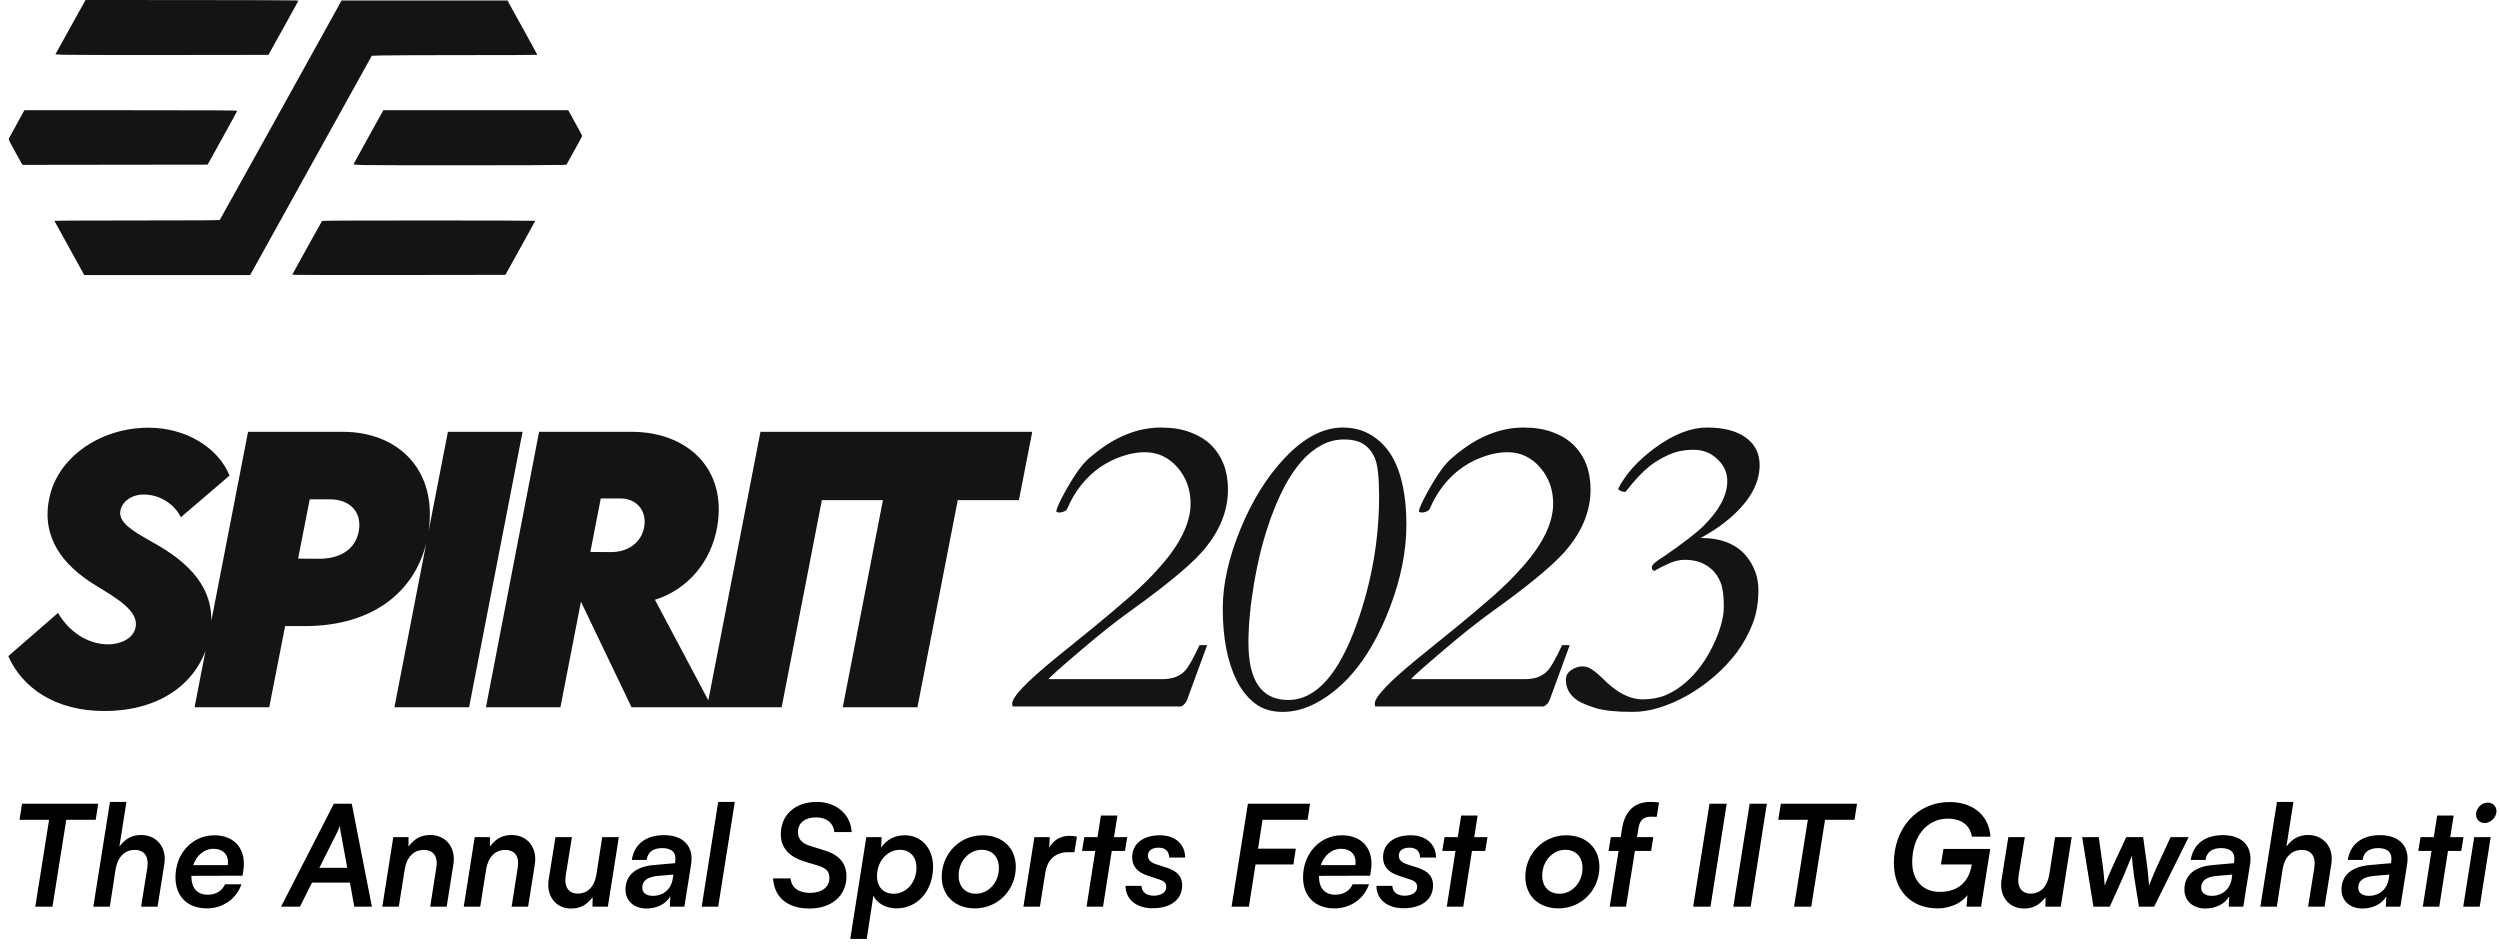 <svg width="284" height="108" viewBox="0 0 284 108" fill="none" xmlns="http://www.w3.org/2000/svg">
<path fill-rule="evenodd" clip-rule="evenodd" d="M8.985 1.32C8.581 2.046 7.81 3.437 7.27 4.41L6.29 6.179L7.171 6.219C7.655 6.242 13.1 6.254 19.27 6.247L30.489 6.234L30.736 5.798C30.872 5.559 31.641 4.175 32.444 2.722L33.904 0.082L33.563 0.047C33.375 0.028 27.933 0.01 21.471 0.006L9.719 0L8.985 1.32ZM38.616 0.395C37.069 3.206 25.014 24.927 24.974 24.976C24.929 25.03 22.977 25.044 15.543 25.044C9.4 25.044 6.173 25.063 6.185 25.098C6.195 25.128 6.962 26.524 7.889 28.201L9.574 31.25L18.99 31.25L28.406 31.251L28.619 30.884C28.807 30.562 35.191 19.051 40.438 9.577L42.234 6.333L43.621 6.297C44.384 6.277 48.613 6.261 53.018 6.261C57.423 6.261 61.028 6.248 61.028 6.231C61.028 6.176 60.861 5.869 59.248 2.954L57.644 0.054H48.224H38.804L38.616 0.395ZM1.924 14.06C1.459 14.906 1.05 15.654 1.015 15.723C0.958 15.834 1.035 15.998 1.749 17.288L2.547 18.729L13.065 18.715L23.584 18.702L25.262 15.68C26.185 14.018 26.941 12.628 26.941 12.59C26.942 12.536 24.49 12.522 14.856 12.522H2.77L1.924 14.06ZM41.879 15.53C40.962 17.185 40.197 18.577 40.179 18.625C40.151 18.701 40.267 18.716 41.169 18.747C42.484 18.793 63.3 18.784 63.901 18.737L64.355 18.702L65.246 17.097C65.737 16.215 66.138 15.47 66.138 15.441C66.138 15.413 65.781 14.745 65.346 13.956L64.554 12.522H54.05H43.546L41.879 15.53ZM36.579 25.113C36.537 25.166 33.912 29.891 33.33 30.962L33.206 31.189L33.54 31.223C33.724 31.241 39.17 31.249 45.643 31.24L57.413 31.224L59.108 28.175C60.04 26.498 60.804 25.108 60.806 25.085C60.809 25.063 55.37 25.044 48.721 25.044C39.115 25.044 36.621 25.058 36.579 25.113Z" fill="#141414"/>
<path d="M11.85 80.77C6.241 80.77 2.514 78.111 0.942 74.54L6.59 69.629C7.852 71.783 9.987 73.2 12.297 73.2C13.422 73.2 15.111 72.696 15.402 71.279C15.79 69.396 13.248 67.96 10.841 66.484C7.134 64.213 4.668 61.05 5.6 56.585C6.571 51.907 11.423 48.588 16.877 48.588C21.167 48.588 24.797 50.879 26.078 54.023L20.546 58.759C19.789 57.226 18.12 56.178 16.334 56.178C14.859 56.178 13.849 57.051 13.675 58.022C13.364 59.633 15.985 60.778 18.139 62.059C22.137 64.446 24.7 67.513 23.846 72.133C22.895 77.296 18.469 80.77 11.85 80.77ZM22.102 80.343L28.178 49.054H38.95C45.142 49.054 49.703 53.286 48.694 60.312C47.743 66.931 42.58 71.123 34.661 71.123H32.39L30.585 80.343H22.102ZM36.155 63.476C38.873 63.495 40.445 62.234 40.775 60.254C41.105 58.138 39.746 56.721 37.456 56.721H35.185L33.865 63.456L36.155 63.476ZM44.806 80.343L50.881 49.054H59.364L53.288 80.343H44.806ZM81.485 59.788C80.805 63.845 78.088 66.989 74.4 68.134L80.883 80.343H71.741L65.996 68.348L63.666 80.343H55.203L61.24 49.054H71.741C78.088 49.054 82.591 53.247 81.485 59.788ZM68.247 56.624L67.063 62.7L69.315 62.719C71.391 62.758 72.925 61.574 73.197 59.769C73.468 57.963 72.265 56.624 70.499 56.624H68.247ZM80.314 80.343L86.389 49.054H94.871L88.796 80.343H80.314ZM117.264 49.054L115.75 56.818H108.801L104.221 80.343H95.739L100.3 56.818H93.351L94.846 49.054H117.264Z" fill="#141414"/>
<path d="M115.076 80.251C115.015 80.251 114.984 80.144 114.984 79.929C114.984 79.164 116.638 77.433 119.947 74.737C121.356 73.588 122.772 72.44 124.197 71.291C125.621 70.127 126.992 68.97 128.309 67.822C129.642 66.658 130.821 65.486 131.848 64.306C134.114 61.733 135.248 59.367 135.248 57.207C135.248 55.63 134.765 54.274 133.8 53.141C132.79 51.961 131.541 51.372 130.055 51.372C128.876 51.372 127.62 51.686 126.288 52.313C124.48 53.187 123.033 54.542 121.945 56.38C121.685 56.824 121.493 57.2 121.371 57.506C121.248 57.797 121.141 57.965 121.049 58.011C120.82 58.149 120.582 58.218 120.337 58.218C120.107 58.218 119.992 58.164 119.992 58.057C120.069 57.674 120.375 56.993 120.911 56.013C121.999 54.021 122.949 52.689 123.76 52.015C124.572 51.326 125.323 50.767 126.012 50.338C126.716 49.909 127.406 49.564 128.08 49.304C129.32 48.814 130.584 48.569 131.871 48.569C133.157 48.569 134.26 48.745 135.179 49.097C136.113 49.434 136.902 49.909 137.545 50.522C138.847 51.808 139.498 53.501 139.498 55.599C139.498 58.142 138.48 60.546 136.443 62.813C134.972 64.437 132.2 66.704 128.126 69.614C126.609 70.716 124.932 72.049 123.094 73.611C120.475 75.832 119.15 77.012 119.119 77.15H132.054C133.172 77.15 134.023 76.835 134.605 76.207C135.003 75.794 135.554 74.821 136.259 73.29H137.132L134.857 79.493C134.719 79.845 134.497 80.098 134.191 80.251H115.076ZM152.553 48.569C153.778 48.569 154.858 48.86 155.792 49.442C156.742 50.024 157.515 50.812 158.113 51.808C159.215 53.707 159.767 56.303 159.767 59.597C159.767 62.599 159.139 65.746 157.883 69.039C155.815 74.415 152.997 78.038 149.428 79.906C148.203 80.55 146.954 80.871 145.683 80.871C144.427 80.871 143.378 80.542 142.535 79.883C141.693 79.225 141.004 78.352 140.468 77.264C139.426 75.151 138.905 72.44 138.905 69.131C138.905 66.359 139.579 63.342 140.927 60.079C142.244 56.863 143.914 54.182 145.936 52.038C148.111 49.725 150.316 48.569 152.553 48.569ZM141.823 73.037C141.823 77.356 143.332 79.516 146.349 79.516C149.489 79.516 152.093 76.606 154.161 70.785C155.83 66.068 156.665 61.274 156.665 56.403C156.665 54.213 156.504 52.758 156.183 52.038C155.861 51.318 155.432 50.789 154.896 50.453C154.36 50.1 153.617 49.924 152.667 49.924C151.733 49.924 150.86 50.154 150.048 50.613C149.237 51.058 148.486 51.678 147.797 52.474C147.123 53.255 146.503 54.175 145.936 55.231C145.384 56.288 144.887 57.422 144.442 58.632C143.998 59.842 143.608 61.098 143.271 62.4C142.949 63.686 142.681 64.965 142.467 66.236C142.038 68.748 141.823 71.015 141.823 73.037ZM156.265 80.251C156.204 80.251 156.173 80.144 156.173 79.929C156.173 79.164 157.828 77.433 161.136 74.737C162.545 73.588 163.962 72.44 165.386 71.291C166.811 70.127 168.182 68.97 169.499 67.822C170.831 66.658 172.011 65.486 173.037 64.306C175.304 61.733 176.437 59.367 176.437 57.207C176.437 55.63 175.955 54.274 174.99 53.141C173.979 51.961 172.731 51.372 171.245 51.372C170.066 51.372 168.81 51.686 167.477 52.313C165.67 53.187 164.222 54.542 163.135 56.38C162.874 56.824 162.683 57.2 162.56 57.506C162.438 57.797 162.331 57.965 162.239 58.011C162.009 58.149 161.772 58.218 161.527 58.218C161.297 58.218 161.182 58.164 161.182 58.057C161.259 57.674 161.565 56.993 162.101 56.013C163.188 54.021 164.138 52.689 164.95 52.015C165.762 51.326 166.512 50.767 167.201 50.338C167.906 49.909 168.595 49.564 169.269 49.304C170.51 48.814 171.773 48.569 173.06 48.569C174.347 48.569 175.449 48.745 176.368 49.097C177.303 49.434 178.092 49.909 178.735 50.522C180.037 51.808 180.688 53.501 180.688 55.599C180.688 58.142 179.669 60.546 177.632 62.813C176.162 64.437 173.389 66.704 169.315 69.614C167.799 70.716 166.122 72.049 164.284 73.611C161.664 75.832 160.34 77.012 160.309 77.15H173.244C174.362 77.15 175.212 76.835 175.794 76.207C176.192 75.794 176.744 74.821 177.448 73.29H178.321L176.047 79.493C175.909 79.845 175.687 80.098 175.381 80.251H156.265ZM187.97 64.835C187.755 64.835 187.648 64.697 187.648 64.421C187.648 64.161 188.131 63.74 189.096 63.158C191.255 61.672 192.749 60.516 193.576 59.688C195.337 57.927 196.218 56.25 196.218 54.657C196.218 53.677 195.835 52.834 195.069 52.13C194.334 51.441 193.446 51.096 192.404 51.096C191.363 51.096 190.428 51.28 189.601 51.647C188.774 52.015 188.039 52.451 187.395 52.957C186.553 53.631 185.649 54.596 184.684 55.852C184.669 55.867 184.616 55.875 184.524 55.875C184.432 55.875 184.286 55.836 184.087 55.76C183.903 55.668 183.819 55.584 183.834 55.507C184.661 53.868 186.048 52.329 187.993 50.889C190.091 49.342 192.075 48.569 193.943 48.569C195.827 48.569 197.29 48.952 198.332 49.717C199.373 50.468 199.894 51.509 199.894 52.842C199.894 55.078 198.592 57.23 195.988 59.298C195.161 59.956 194.227 60.562 193.185 61.113C195.544 61.113 197.29 61.818 198.423 63.227C199.312 64.345 199.756 65.616 199.756 67.04C199.756 68.45 199.534 69.729 199.09 70.877C198.646 72.026 198.048 73.106 197.298 74.117C196.547 75.112 195.682 76.031 194.702 76.874C193.737 77.701 192.726 78.413 191.669 79.01C189.433 80.251 187.373 80.871 185.489 80.871C183.605 80.871 182.195 80.726 181.261 80.435C180.342 80.144 179.676 79.868 179.262 79.608C178.343 79.01 177.884 78.222 177.884 77.241C177.884 76.751 178.091 76.376 178.504 76.116C178.918 75.84 179.324 75.702 179.722 75.702C180.12 75.702 180.457 75.794 180.733 75.978C181.024 76.162 181.322 76.391 181.629 76.667C181.935 76.943 182.257 77.249 182.594 77.586C182.946 77.908 183.329 78.206 183.742 78.482C184.707 79.125 185.665 79.447 186.614 79.447C187.579 79.447 188.452 79.286 189.233 78.965C190.015 78.627 190.735 78.176 191.393 77.609C192.067 77.042 192.672 76.391 193.208 75.656C193.76 74.906 194.227 74.124 194.61 73.313C195.421 71.612 195.827 70.15 195.827 68.924C195.827 67.684 195.705 66.765 195.46 66.167C195.215 65.57 194.885 65.08 194.472 64.697C193.675 63.962 192.657 63.594 191.416 63.594C190.757 63.594 190.099 63.755 189.44 64.077C188.782 64.383 188.376 64.59 188.223 64.697C188.085 64.789 188 64.835 187.97 64.835Z" fill="#141414"/>
<path d="M2.216 93.128L2.504 91.304H11.16L10.872 93.128H7.528L5.96 103H4.008L5.576 93.128H2.216ZM12.475 103H10.603L12.491 91.096H14.363L13.563 96.168C14.251 95.256 15.003 94.856 16.043 94.856C17.819 94.856 18.971 96.296 18.667 98.152L17.899 103H16.027L16.731 98.6C16.939 97.304 16.395 96.552 15.307 96.552C14.155 96.552 13.355 97.368 13.131 98.76L12.475 103ZM23.517 103.192C21.309 103.192 19.933 101.848 19.933 99.656C19.933 96.952 21.853 94.888 24.349 94.888C26.685 94.888 28.013 96.504 27.645 98.888L27.549 99.48L21.741 99.496V99.544C21.741 100.888 22.397 101.64 23.613 101.64C24.509 101.64 25.229 101.208 25.565 100.456H27.421C26.877 102.104 25.309 103.192 23.517 103.192ZM24.237 96.424C23.197 96.424 22.317 97.176 21.949 98.28H25.869C26.045 97.16 25.389 96.424 24.237 96.424ZM34.071 103H31.927L37.927 91.304H39.959L42.247 103H40.247L39.751 100.264H35.447L34.071 103ZM38.247 94.664L36.279 98.584H39.447L38.727 94.664C38.679 94.424 38.615 94.024 38.615 93.8C38.535 94.008 38.391 94.36 38.247 94.664ZM45.303 103H43.431L44.679 95.096H46.407V96.168C47.095 95.256 47.831 94.856 48.887 94.856C50.663 94.856 51.799 96.296 51.511 98.152L50.743 103H48.871L49.559 98.6C49.783 97.304 49.239 96.552 48.135 96.552C46.999 96.552 46.199 97.368 45.975 98.76L45.303 103ZM54.553 103H52.681L53.929 95.096H55.657V96.168C56.345 95.256 57.081 94.856 58.137 94.856C59.913 94.856 61.049 96.296 60.761 98.152L59.993 103H58.121L58.809 98.6C59.033 97.304 58.489 96.552 57.385 96.552C56.249 96.552 55.449 97.368 55.225 98.76L54.553 103ZM68.411 95.096H70.299L69.051 103H67.307L67.323 101.928C66.635 102.808 65.931 103.208 64.875 103.208C63.131 103.208 62.027 101.768 62.331 99.912L63.099 95.096H64.971L64.267 99.464C64.059 100.744 64.603 101.512 65.627 101.512C66.763 101.512 67.531 100.728 67.755 99.336L68.411 95.096ZM73.439 103.208C72.016 103.208 71.055 102.328 71.055 101.048C71.055 99.416 72.24 98.424 74.335 98.264L76.688 98.056L76.704 97.88C76.864 96.888 76.335 96.344 75.248 96.344C74.192 96.344 73.584 96.792 73.456 97.688H71.775C72.047 95.896 73.376 94.872 75.439 94.872C77.647 94.872 78.832 96.152 78.511 98.184L77.743 103H76.096L76.144 101.816C75.695 102.664 74.624 103.208 73.439 103.208ZM74.159 101.768C75.376 101.768 76.255 101 76.431 99.784L76.496 99.352L74.832 99.496C73.535 99.592 72.96 100.056 72.96 100.84C72.96 101.416 73.407 101.768 74.159 101.768ZM81.585 103H79.713L81.585 91.096H83.473L81.585 103ZM88.7 94.776C88.7 92.552 90.348 91.096 92.796 91.096C95.004 91.096 96.652 92.52 96.748 94.52H94.78C94.668 93.48 93.9 92.856 92.716 92.856C91.436 92.856 90.652 93.48 90.652 94.52C90.652 95.304 91.068 95.784 92.012 96.088L93.708 96.616C95.372 97.144 96.156 98.088 96.156 99.576C96.156 101.752 94.476 103.208 91.948 103.208C89.484 103.208 87.948 101.944 87.82 99.784H89.804C89.9 100.824 90.7 101.432 92.012 101.432C93.356 101.432 94.22 100.776 94.22 99.752C94.22 99.016 93.884 98.632 93.004 98.36L91.292 97.832C89.596 97.304 88.7 96.248 88.7 94.776ZM96.589 106.664L98.413 95.096H100.157L100.093 96.28C100.733 95.384 101.613 94.888 102.781 94.888C104.653 94.888 105.997 96.344 105.997 98.456C105.997 101.224 104.221 103.192 101.837 103.192C100.653 103.192 99.613 102.616 99.213 101.736L98.461 106.664H96.589ZM99.629 99.528C99.629 100.76 100.349 101.528 101.533 101.528C102.973 101.528 104.109 100.232 104.109 98.568C104.109 97.352 103.389 96.536 102.237 96.536C100.781 96.536 99.629 97.848 99.629 99.528ZM106.98 99.608C106.98 96.968 109.044 94.888 111.62 94.888C113.876 94.888 115.396 96.328 115.396 98.472C115.396 101.112 113.348 103.192 110.756 103.192C108.5 103.192 106.98 101.752 106.98 99.608ZM108.9 99.464C108.9 100.712 109.652 101.528 110.868 101.528C112.308 101.528 113.476 100.232 113.476 98.616C113.476 97.352 112.724 96.536 111.524 96.536C110.084 96.536 108.9 97.832 108.9 99.464ZM122.339 95.048L122.051 96.808H121.347C119.987 96.808 118.995 97.576 118.755 99.096L118.131 103H116.259L117.507 95.096H119.251L119.187 96.312C119.619 95.48 120.451 94.952 121.475 94.952C121.763 94.952 122.067 94.984 122.339 95.048ZM125.304 103H123.432L124.424 96.664H122.92L123.176 95.096H124.68L125.064 92.648H126.936L126.552 95.096H128.056L127.8 96.664H126.296L125.304 103ZM127.862 100.632H129.67C129.702 101.336 130.23 101.752 131.062 101.752C131.91 101.752 132.486 101.368 132.486 100.776C132.486 100.328 132.278 100.104 131.702 99.912L130.358 99.464C129.254 99.112 128.614 98.44 128.614 97.4C128.614 95.864 129.83 94.888 131.766 94.888C133.494 94.888 134.63 95.896 134.63 97.416H132.822C132.806 96.696 132.374 96.296 131.622 96.296C130.854 96.296 130.406 96.632 130.406 97.208C130.406 97.656 130.694 97.96 131.302 98.168L132.63 98.6C133.766 98.984 134.294 99.608 134.294 100.568C134.294 102.184 133.014 103.176 130.934 103.176C129.094 103.176 127.862 102.168 127.862 100.632ZM146.93 98.2H142.626L141.874 103H139.906L141.762 91.304H148.818L148.546 93.128H143.426L142.914 96.408H147.202L146.93 98.2ZM151.611 103.192C149.403 103.192 148.027 101.848 148.027 99.656C148.027 96.952 149.947 94.888 152.443 94.888C154.779 94.888 156.107 96.504 155.739 98.888L155.643 99.48L149.835 99.496V99.544C149.835 100.888 150.491 101.64 151.707 101.64C152.603 101.64 153.323 101.208 153.659 100.456H155.515C154.971 102.104 153.403 103.192 151.611 103.192ZM152.331 96.424C151.291 96.424 150.411 97.176 150.043 98.28H153.963C154.139 97.16 153.483 96.424 152.331 96.424ZM156.362 100.632H158.17C158.202 101.336 158.73 101.752 159.562 101.752C160.41 101.752 160.986 101.368 160.986 100.776C160.986 100.328 160.778 100.104 160.202 99.912L158.858 99.464C157.754 99.112 157.114 98.44 157.114 97.4C157.114 95.864 158.33 94.888 160.266 94.888C161.994 94.888 163.13 95.896 163.13 97.416H161.322C161.306 96.696 160.874 96.296 160.122 96.296C159.354 96.296 158.906 96.632 158.906 97.208C158.906 97.656 159.194 97.96 159.802 98.168L161.13 98.6C162.266 98.984 162.794 99.608 162.794 100.568C162.794 102.184 161.514 103.176 159.434 103.176C157.594 103.176 156.362 102.168 156.362 100.632ZM166.226 103H164.354L165.346 96.664H163.842L164.098 95.096H165.602L165.986 92.648H167.858L167.474 95.096H168.978L168.722 96.664H167.218L166.226 103ZM173.277 99.608C173.277 96.968 175.341 94.888 177.917 94.888C180.173 94.888 181.693 96.328 181.693 98.472C181.693 101.112 179.645 103.192 177.053 103.192C174.797 103.192 173.277 101.752 173.277 99.608ZM175.197 99.464C175.197 100.712 175.949 101.528 177.165 101.528C178.605 101.528 179.773 100.232 179.773 98.616C179.773 97.352 179.021 96.536 177.821 96.536C176.381 96.536 175.197 97.832 175.197 99.464ZM182.989 95.096H184.109L184.269 94.104C184.589 92.12 185.693 91.096 187.501 91.096C187.821 91.096 188.173 91.112 188.461 91.176L188.205 92.792C187.981 92.792 187.773 92.776 187.549 92.776C186.701 92.776 186.269 93.176 186.125 94.104L185.965 95.096H187.821L187.565 96.664H185.725L184.717 103H182.861L183.869 96.664H182.733L182.989 95.096ZM196.152 91.304L194.312 103H192.344L194.2 91.304H196.152ZM200.714 91.304L198.874 103H196.906L198.762 91.304H200.714ZM202.013 93.128L202.301 91.304H210.957L210.669 93.128H207.325L205.757 103H203.805L205.373 93.128H202.013ZM221.258 93C218.89 93 217.226 95.048 217.226 97.928C217.226 100.024 218.442 101.32 220.394 101.32C222.378 101.32 223.674 100.2 223.978 98.28L223.994 98.2H220.49L220.778 96.44H226.09L225.05 103H223.402L223.498 101.688C222.842 102.6 221.514 103.192 220.122 103.192C217.098 103.192 215.146 101.16 215.146 98.04C215.146 94.024 217.818 91.112 221.482 91.112C224.138 91.112 225.946 92.632 226.122 95.048H224.01C223.786 93.736 222.826 93 221.258 93ZM233.458 95.096H235.346L234.098 103H232.354L232.37 101.928C231.682 102.808 230.978 103.208 229.922 103.208C228.178 103.208 227.074 101.768 227.378 99.912L228.146 95.096H230.018L229.314 99.464C229.106 100.744 229.65 101.512 230.674 101.512C231.81 101.512 232.578 100.728 232.802 99.336L233.458 95.096ZM237.814 103L236.534 95.096H238.422L238.902 98.584C238.982 99.16 239.046 99.896 239.094 100.6C239.318 99.992 239.59 99.32 239.926 98.584L241.542 95.096H243.462L243.942 98.584C243.99 98.936 244.086 100.024 244.134 100.6C244.406 99.912 244.758 99.032 244.966 98.584L246.582 95.096H248.63L244.71 103H242.982L242.422 99.48C242.326 98.744 242.198 97.608 242.182 97.208C242.006 97.656 241.574 98.712 241.238 99.512L239.67 103H237.814ZM250.533 103.208C249.109 103.208 248.149 102.328 248.149 101.048C248.149 99.416 249.333 98.424 251.429 98.264L253.781 98.056L253.797 97.88C253.957 96.888 253.429 96.344 252.341 96.344C251.285 96.344 250.677 96.792 250.549 97.688H248.869C249.141 95.896 250.469 94.872 252.533 94.872C254.741 94.872 255.925 96.152 255.605 98.184L254.837 103H253.189L253.237 101.816C252.789 102.664 251.717 103.208 250.533 103.208ZM251.253 101.768C252.469 101.768 253.349 101 253.525 99.784L253.589 99.352L251.925 99.496C250.629 99.592 250.053 100.056 250.053 100.84C250.053 101.416 250.501 101.768 251.253 101.768ZM258.647 103H256.775L258.663 91.096H260.535L259.735 96.168C260.423 95.256 261.175 94.856 262.215 94.856C263.991 94.856 265.143 96.296 264.839 98.152L264.071 103H262.199L262.903 98.6C263.111 97.304 262.567 96.552 261.479 96.552C260.327 96.552 259.527 97.368 259.303 98.76L258.647 103ZM268.377 103.208C266.953 103.208 265.993 102.328 265.993 101.048C265.993 99.416 267.177 98.424 269.273 98.264L271.625 98.056L271.641 97.88C271.801 96.888 271.273 96.344 270.185 96.344C269.129 96.344 268.521 96.792 268.393 97.688H266.713C266.985 95.896 268.313 94.872 270.377 94.872C272.585 94.872 273.769 96.152 273.449 98.184L272.681 103H271.033L271.081 101.816C270.633 102.664 269.561 103.208 268.377 103.208ZM269.097 101.768C270.313 101.768 271.193 101 271.369 99.784L271.433 99.352L269.769 99.496C268.473 99.592 267.897 100.056 267.897 100.84C267.897 101.416 268.345 101.768 269.097 101.768ZM277.101 103H275.229L276.221 96.664H274.717L274.973 95.096H276.477L276.861 92.648H278.733L278.349 95.096H279.853L279.597 96.664H278.093L277.101 103ZM282.254 93.496C281.678 93.496 281.278 93.064 281.278 92.52C281.278 91.816 281.902 91.176 282.622 91.176C283.182 91.176 283.598 91.592 283.598 92.152C283.598 92.84 282.958 93.496 282.254 93.496ZM279.822 103L281.07 95.096H282.942L281.694 103H279.822Z" fill="black"/>
</svg>
